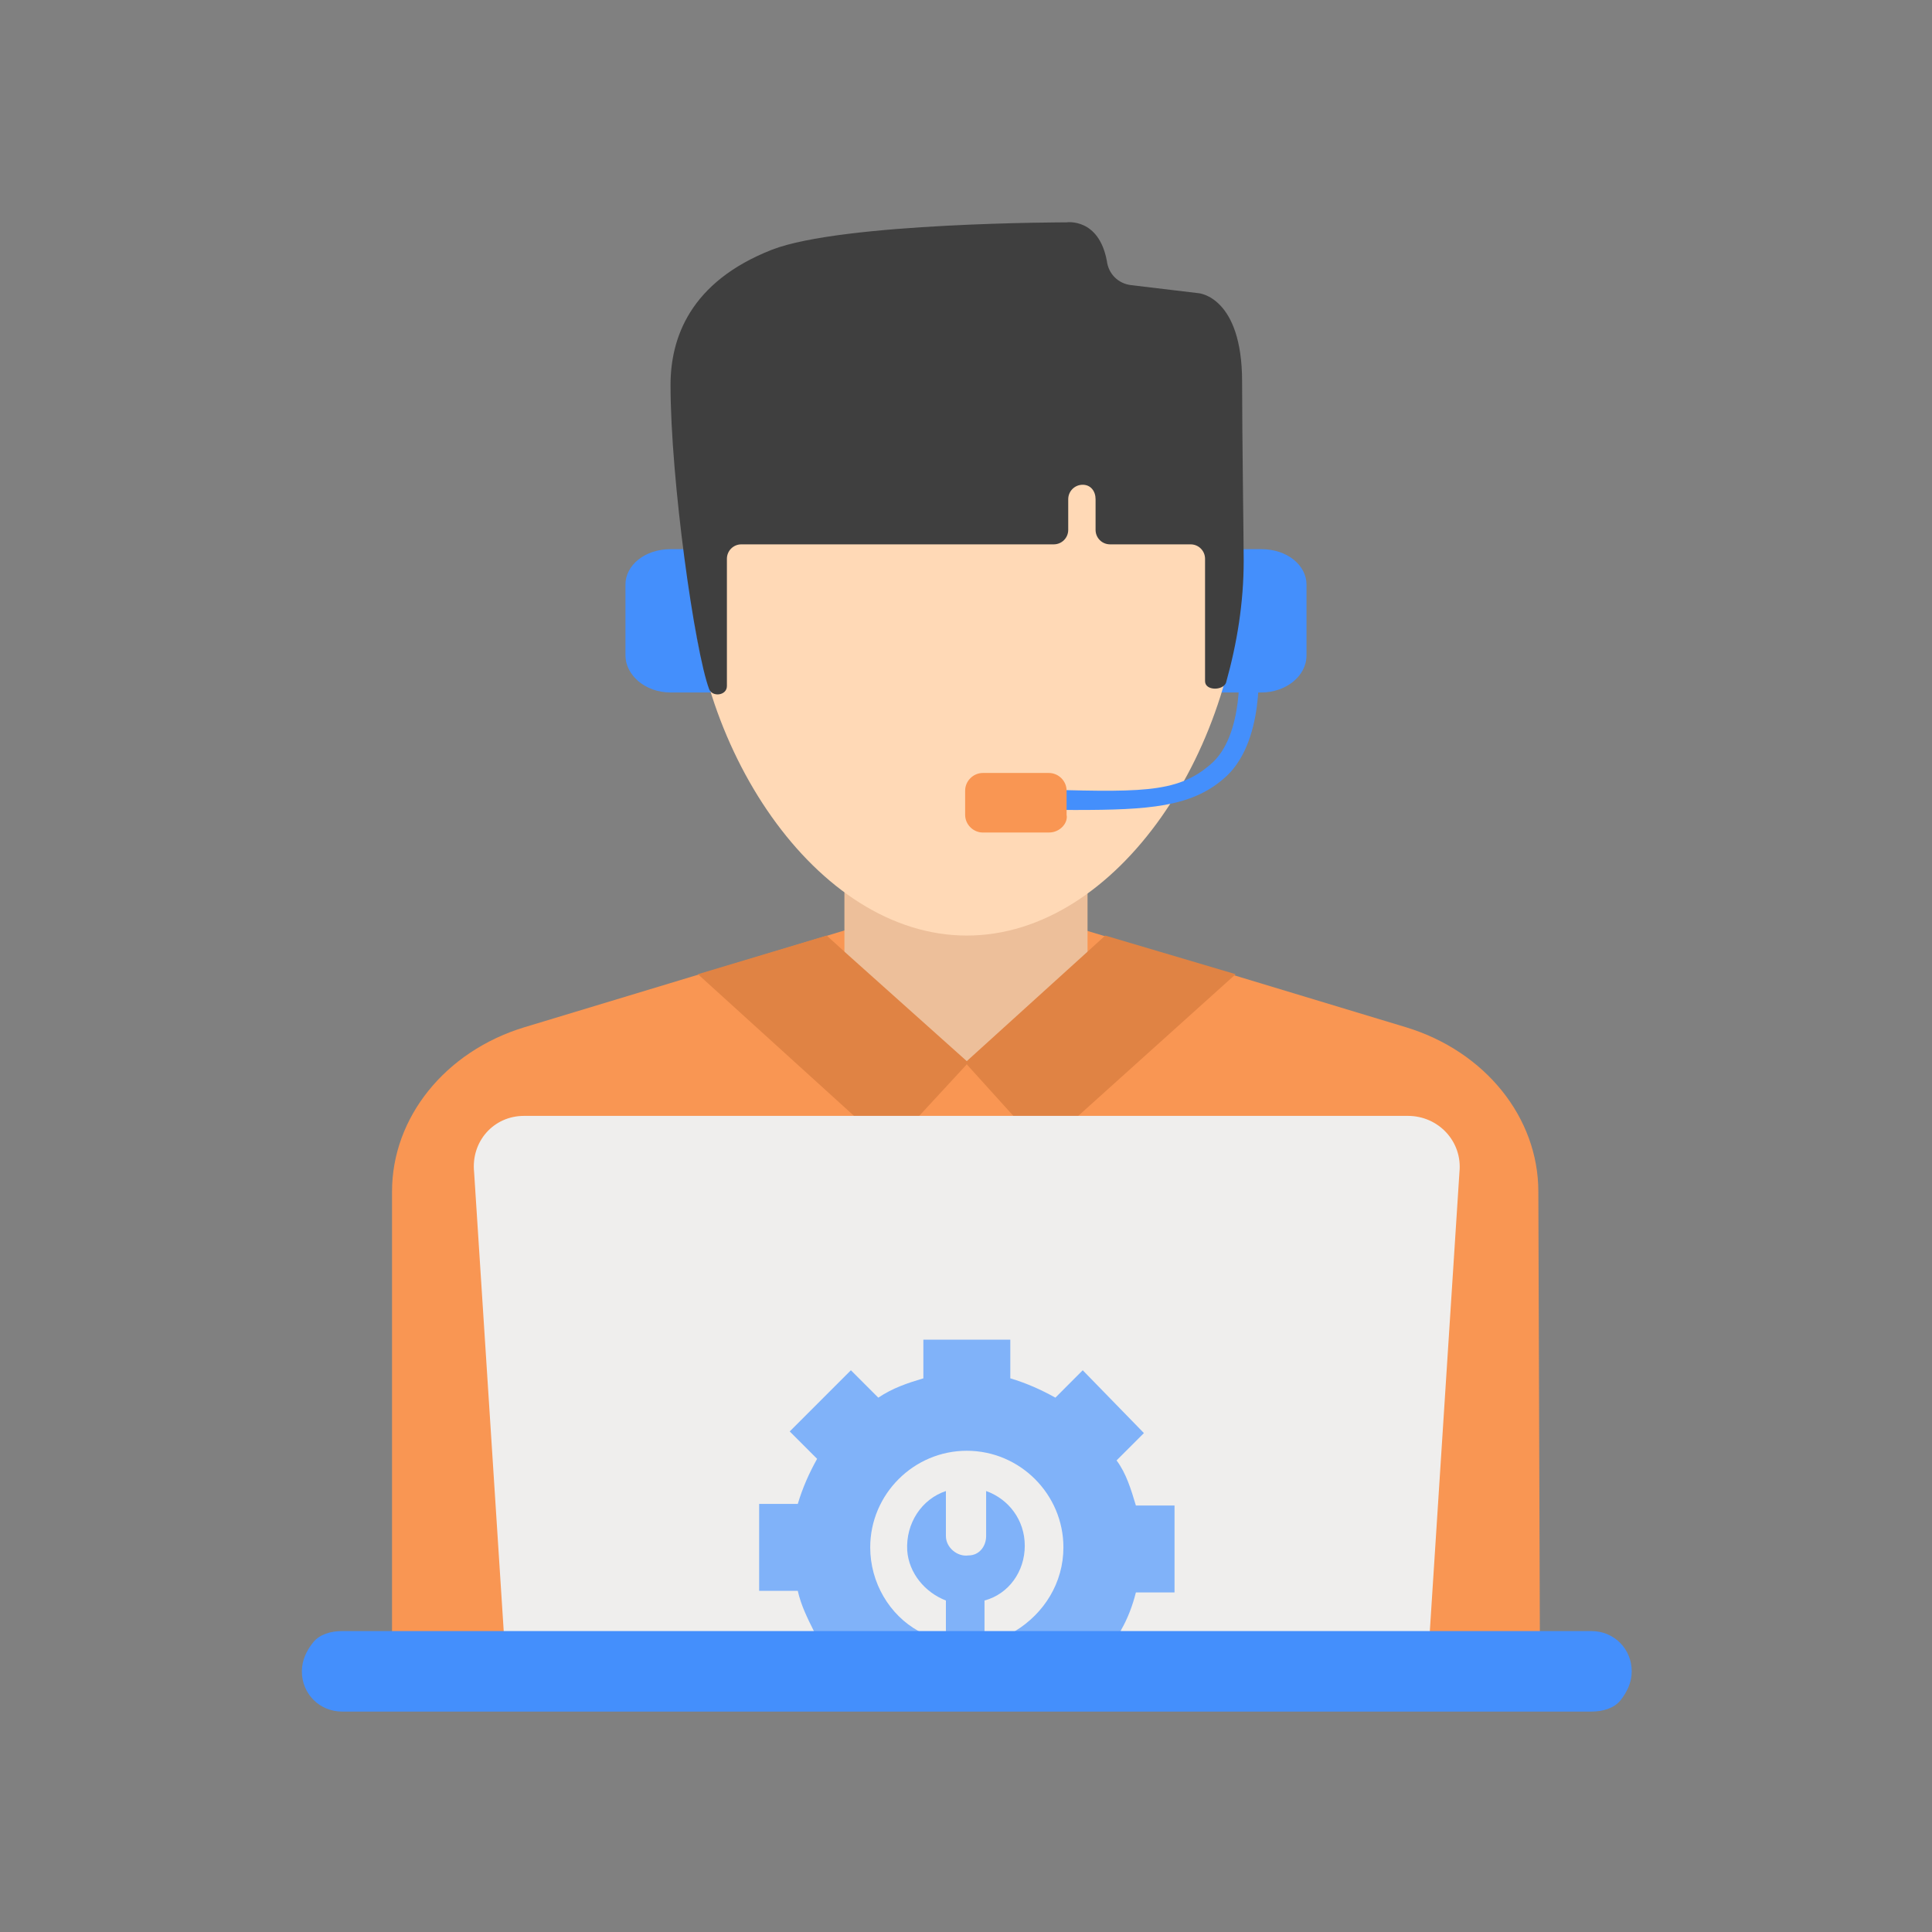 <svg width="45" height="45" viewBox="0 0 45 45" fill="none" xmlns="http://www.w3.org/2000/svg">
<rect x="0" y="0" width="45" height="45" fill="#808080" stroke="none"/>
<path d="M29.381 12.791H28.368V16.129H29.381C29.943 16.129 30.431 15.754 30.431 15.266V13.616C30.431 13.166 29.981 12.791 29.381 12.791Z" fill="#448FFC"/>
<path d="M14.568 13.616V15.266C14.568 15.716 15.018 16.129 15.618 16.129H16.631V12.791H15.618C15.018 12.791 14.568 13.166 14.568 13.616Z" fill="#448FFC"/>
<path d="M35.868 38.516H9.131V27.754C9.131 26.029 10.368 24.491 12.206 23.929L19.893 21.604C21.618 21.079 23.418 21.079 25.068 21.604L32.756 23.929C34.593 24.491 35.831 26.029 35.831 27.754L35.868 38.516Z" fill="#F99653"/>
<path d="M28.744 29.254H24.281V30.229H28.744V29.254Z" fill="#FFD551"/>
<path d="M25.331 16.916H19.668V24.791H25.331V16.916Z" fill="#EDBF9A"/>
<path d="M28.931 13.016C28.931 17.366 26.043 21.791 22.518 21.791C18.993 21.791 16.068 17.329 16.068 13.016C16.068 8.704 18.956 6.041 22.518 6.041C26.081 6.041 28.931 8.666 28.931 13.016Z" fill="#FFD9B6"/>
<path d="M15.281 30.716H15.094C14.906 30.716 14.719 30.866 14.719 31.091V38.479H15.694V31.129C15.656 30.904 15.469 30.716 15.281 30.716Z" fill="#E08344"/>
<path d="M29.943 30.716H29.756C29.568 30.716 29.381 30.866 29.381 31.091V38.479H30.356V31.129C30.318 30.904 30.168 30.716 29.943 30.716Z" fill="#E08344"/>
<path d="M25.331 22.166L22.518 24.716L19.668 22.166L19.256 21.791L16.256 22.691L20.718 26.741L22.518 24.791L24.281 26.741L28.781 22.691L25.743 21.791L25.331 22.166Z" fill="#E08344"/>
<path d="M25.068 18.866C24.618 18.866 24.506 18.866 23.943 18.829H23.381V18.379H23.943C26.531 18.454 27.393 18.491 28.181 17.816C29.006 17.141 28.856 15.416 28.856 15.379L29.306 15.341C29.306 15.416 29.493 17.329 28.481 18.154C27.731 18.791 26.756 18.866 25.068 18.866Z" fill="#448FFC"/>
<path d="M24.43 19.391H22.893C22.668 19.391 22.48 19.204 22.48 18.979V18.416C22.48 18.191 22.668 18.004 22.893 18.004H24.43C24.655 18.004 24.843 18.191 24.843 18.416V18.979C24.881 19.166 24.693 19.391 24.43 19.391Z" fill="#F99653"/>
<path d="M28.931 8.891C28.931 6.904 27.918 6.829 27.918 6.829L26.343 6.641C26.043 6.604 25.818 6.379 25.781 6.079C25.593 5.066 24.843 5.179 24.843 5.179C24.843 5.179 19.631 5.179 17.981 5.816C16.068 6.566 15.618 7.879 15.618 8.966C15.618 11.179 16.181 15.154 16.518 16.054C16.593 16.241 16.931 16.204 16.931 15.979V13.016C16.931 12.829 17.081 12.679 17.268 12.679H24.543C24.731 12.679 24.881 12.529 24.881 12.341V11.629C24.881 11.441 25.031 11.291 25.218 11.291C25.406 11.291 25.518 11.441 25.518 11.629V12.341C25.518 12.529 25.668 12.679 25.856 12.679H27.731C27.918 12.679 28.068 12.829 28.068 13.016V15.866C28.068 16.091 28.481 16.091 28.556 15.904C28.818 14.966 28.968 14.029 28.968 13.054C28.968 12.641 28.931 10.054 28.931 8.891Z" fill="#3F3F3F"/>
<path d="M12.206 25.991H32.793C33.506 25.991 34.068 26.591 33.993 27.304L33.243 38.929H11.793L11.043 27.304C10.968 26.591 11.493 25.991 12.206 25.991Z" fill="#EFEEED"/>
<path d="M23.869 36.004C23.869 35.404 23.494 34.916 22.969 34.729V35.779C22.969 36.004 22.819 36.229 22.556 36.229C22.294 36.266 22.032 36.041 22.032 35.779V34.729C21.469 34.916 21.094 35.479 21.131 36.116C21.169 36.641 21.544 37.091 22.032 37.279V38.666H22.931V37.279C23.494 37.129 23.869 36.604 23.869 36.004Z" fill="#80B2F9"/>
<path d="M26.457 37.091H27.357V35.066H26.457C26.344 34.691 26.232 34.316 26.007 34.016L26.644 33.379L25.219 31.916L24.582 32.554C24.244 32.366 23.907 32.216 23.532 32.104V31.204H21.507V32.104C21.132 32.216 20.794 32.329 20.457 32.554L19.819 31.916L18.394 33.341L19.032 33.979C18.844 34.316 18.694 34.654 18.582 35.029H17.682V37.054H18.582C18.657 37.391 18.807 37.691 18.957 37.991C18.957 38.029 18.994 38.066 19.032 38.104L18.394 38.741L19.482 39.829H20.157L20.457 39.529C20.644 39.641 20.869 39.754 21.057 39.829H23.982C24.207 39.754 24.394 39.641 24.582 39.529L24.882 39.829H25.557L26.682 38.741L26.044 38.104C26.082 38.066 26.082 38.029 26.119 37.954C26.269 37.691 26.382 37.391 26.457 37.091ZM22.969 38.254C22.819 38.291 22.669 38.291 22.519 38.291C22.369 38.291 22.219 38.291 22.069 38.254C21.844 38.216 21.619 38.104 21.394 37.991C20.719 37.616 20.269 36.866 20.269 36.041C20.269 34.804 21.282 33.791 22.519 33.791C23.757 33.791 24.769 34.804 24.769 36.041C24.769 36.866 24.319 37.579 23.644 37.991C23.457 38.104 23.194 38.216 22.969 38.254Z" fill="#80B2F9"/>
<path d="M38.006 38.929C38.006 39.191 37.894 39.416 37.744 39.604C37.594 39.791 37.331 39.866 37.069 39.866H7.969C7.444 39.866 7.031 39.454 7.031 38.929C7.031 38.666 7.144 38.441 7.294 38.254C7.444 38.066 7.706 37.991 7.969 37.991H37.069C37.594 37.991 38.006 38.404 38.006 38.929Z" fill="#448FFC"/>
</svg>
